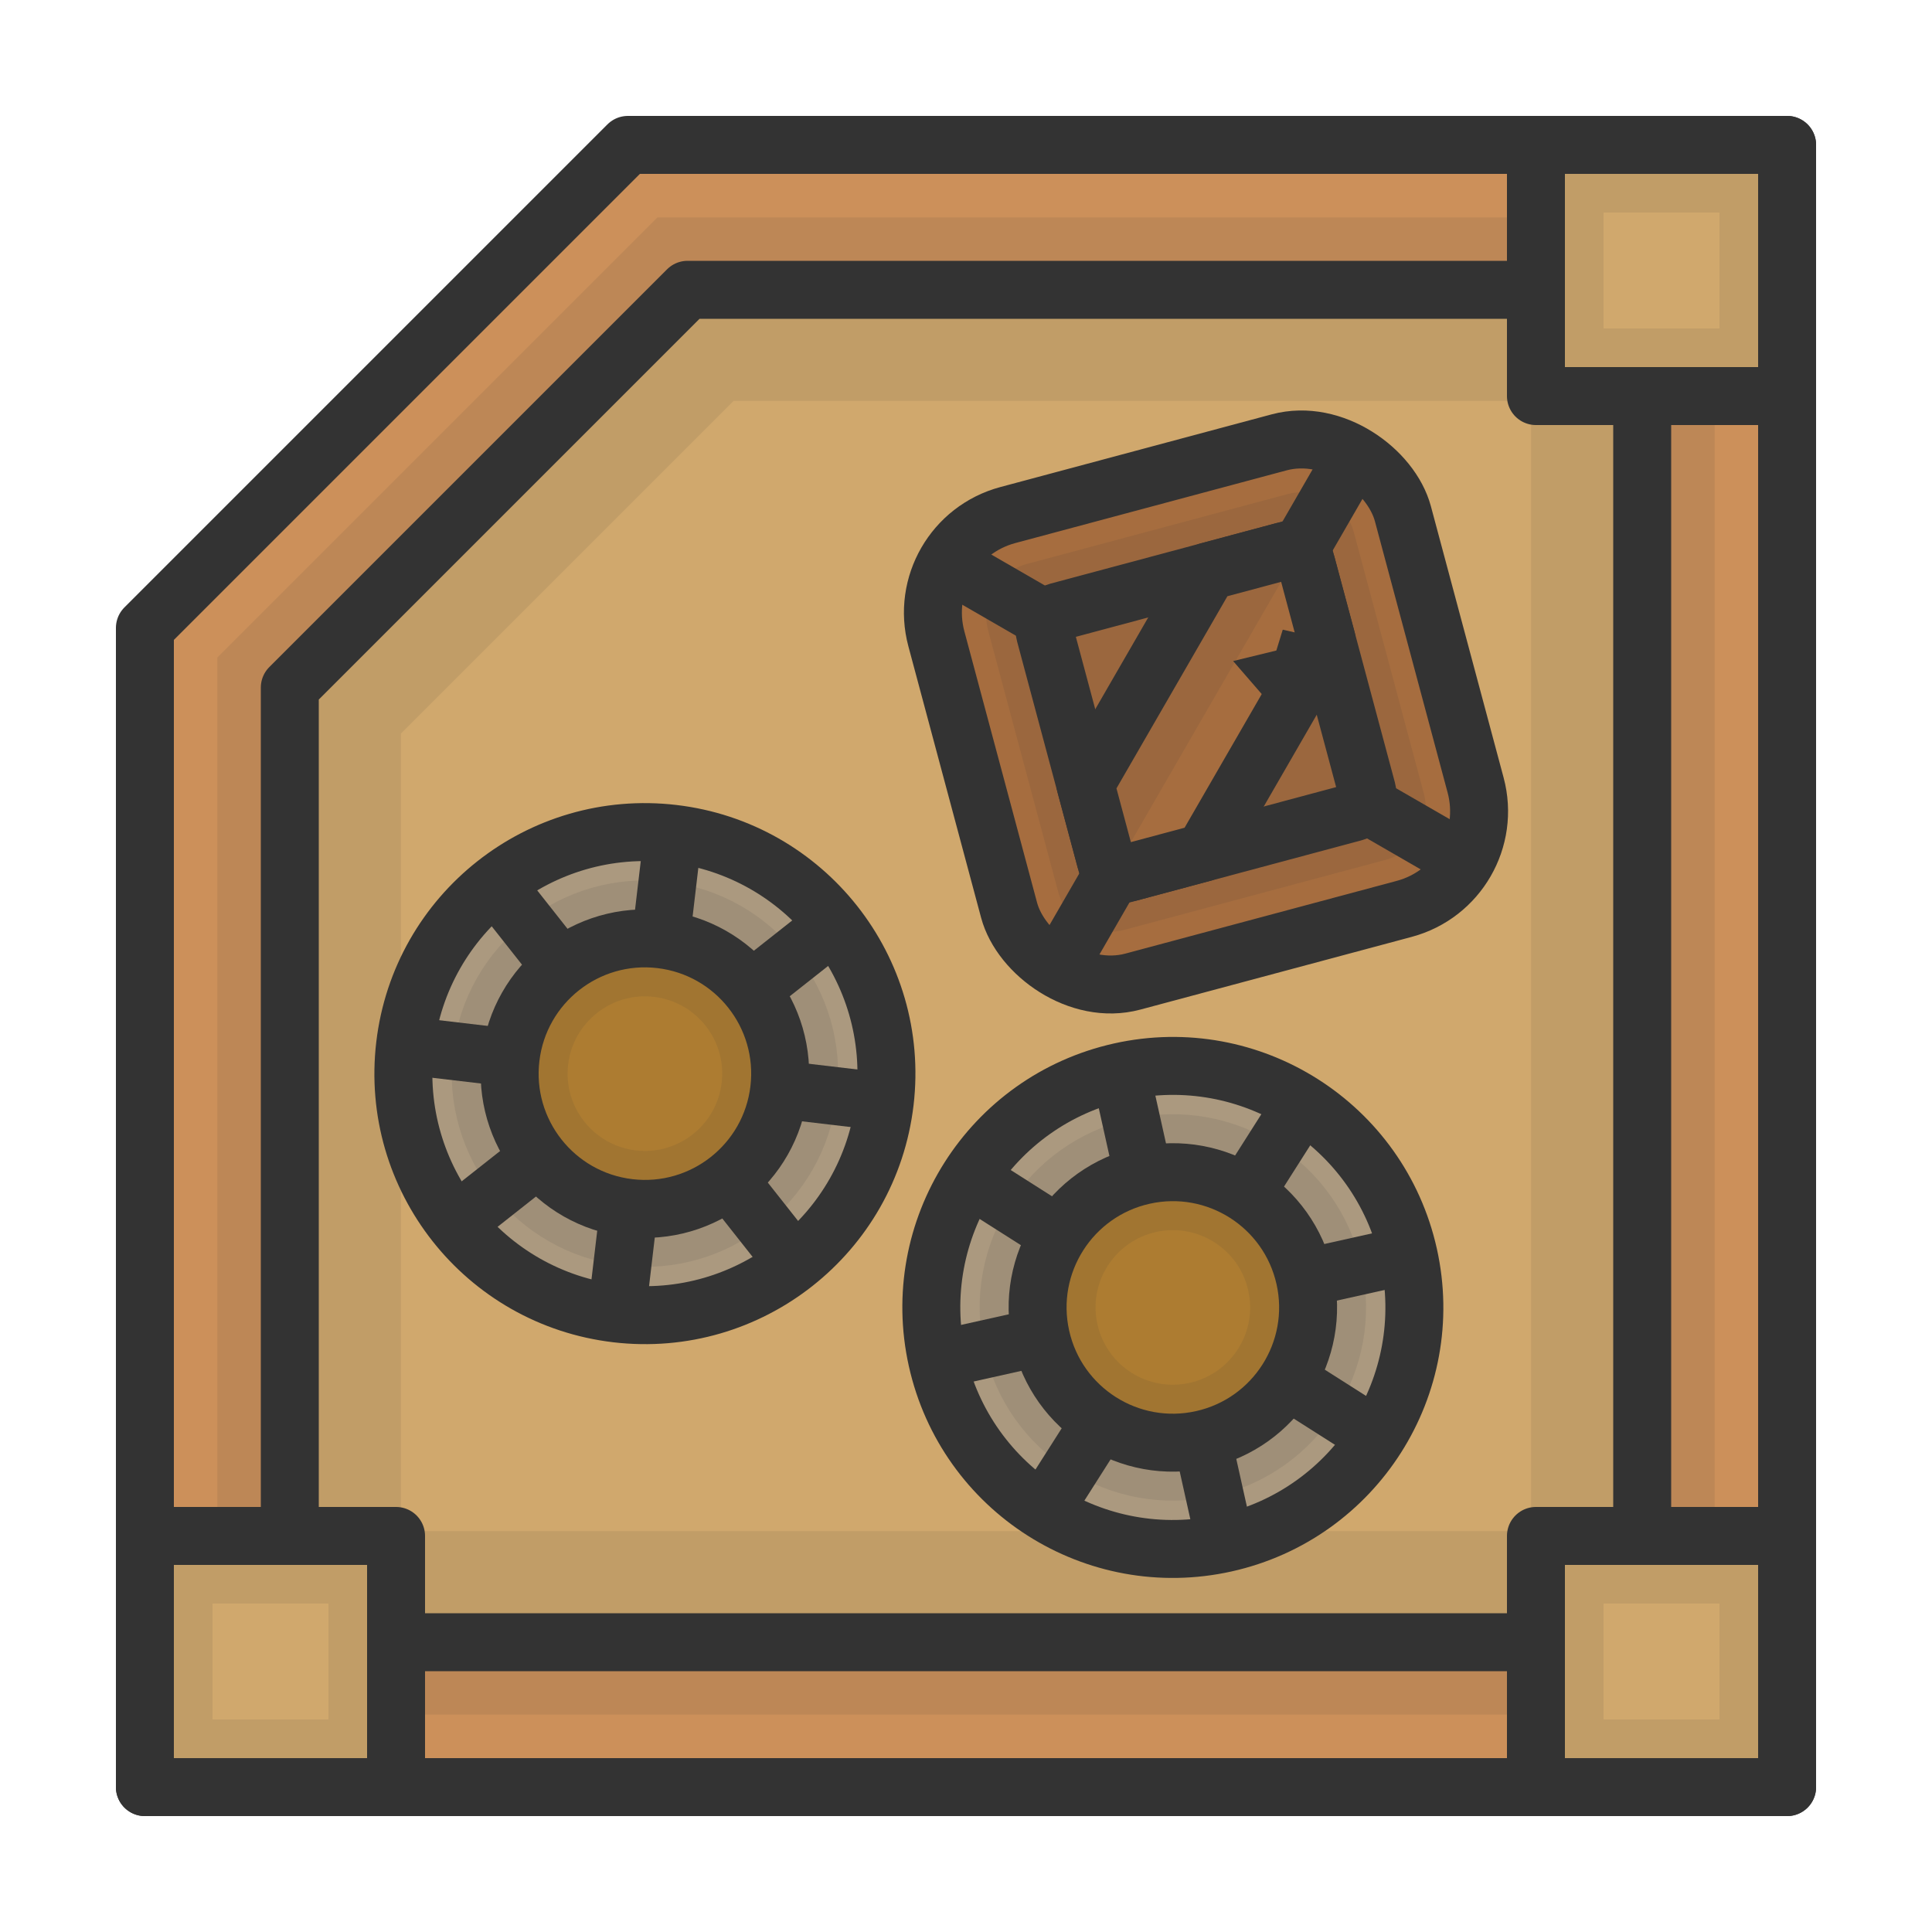 <?xml version="1.0" encoding="UTF-8" standalone="no"?>
<!-- Created with Inkscape (http://www.inkscape.org/) -->

<svg
   width="500mm"
   height="500mm"
   viewBox="0 0 500 500"
   version="1.1"
   id="svg5"
   inkscape:version="1.3 (0e150ed, 2023-07-21)"
   sodipodi:docname="building1.svg"
   xmlns:inkscape="http://www.inkscape.org/namespaces/inkscape"
   xmlns:sodipodi="http://sodipodi.sourceforge.net/DTD/sodipodi-0.dtd"
   xmlns="http://www.w3.org/2000/svg"
   xmlns:svg="http://www.w3.org/2000/svg">
  <sodipodi:namedview
     id="namedview7"
     pagecolor="#ffffff"
     bordercolor="#666666"
     borderopacity="1.0"
     inkscape:pageshadow="2"
     inkscape:pageopacity="0.0"
     inkscape:pagecheckerboard="0"
     inkscape:document-units="mm"
     showgrid="false"
     inkscape:zoom="0.14949788"
     inkscape:cx="869.57755"
     inkscape:cy="892.98925"
     inkscape:window-width="1312"
     inkscape:window-height="722"
     inkscape:window-x="0"
     inkscape:window-y="25"
     inkscape:window-maximized="0"
     inkscape:current-layer="layer1"
     inkscape:showpageshadow="2"
     inkscape:deskcolor="#d1d1d1" />
  <defs
     id="defs2" />
  <g
     inkscape:label="Layer 1"
     inkscape:groupmode="layer"
     id="layer1">
    <g
       id="g1">
      <g
         id="g29601"
         transform="matrix(5,0,0,5,2.5e-6,-9.5367432e-6)">
        <path
           style="fill:#cc905a;fill-opacity:1;stroke:#333333;stroke-width:3;stroke-linecap:butt;stroke-linejoin:round;stroke-miterlimit:4;stroke-dasharray:none;stroke-opacity:1"
           d="M 7.5,92.5 V 32.5 L 32.5,7.5 H 92.5 V 92.5 Z"
           id="path1085" />
        <path
           style="fill:#d0a86d;fill-opacity:1;stroke:#333333;stroke-width:3;stroke-linecap:butt;stroke-linejoin:round;stroke-miterlimit:4;stroke-dasharray:none;stroke-opacity:1"
           d="M 15,85 V 35.588 L 35.588,15 H 85 v 70 z"
           id="path1085-6" />
        <path
           style="fill:none;fill-opacity:1;stroke:#333333;stroke-width:9.5;stroke-linecap:butt;stroke-linejoin:miter;stroke-miterlimit:4;stroke-dasharray:none;stroke-opacity:0.1"
           d="M 16,84 V 36 L 36,16 h 48 v 68 z"
           id="path1085-6-90" />
        <path
           style="fill:none;fill-opacity:1;stroke:#333333;stroke-width:0;stroke-linecap:butt;stroke-linejoin:round;stroke-miterlimit:4;stroke-dasharray:none;stroke-opacity:0.1"
           d="M 50,82.5 V 36.618 L 30.882,17.5 H -15 v 65 z"
           id="path1085-6-9" />
      </g>
      <g
         id="g20707"
         transform="matrix(5,0,0,5,2.5e-6,-9.5367432e-6)">
        <rect
           style="fill:#d0a86d;fill-opacity:1;fill-rule:evenodd;stroke:#333333;stroke-width:3;stroke-linecap:round;stroke-linejoin:round;stroke-miterlimit:4;stroke-dasharray:none;stroke-dashoffset:188.976;stroke-opacity:1"
           id="rect18654"
           width="13"
           height="13"
           x="79.5"
           y="7.5"
           ry="0" />
        <rect
           style="fill:none;fill-opacity:1;fill-rule:evenodd;stroke:#333333;stroke-width:3;stroke-linecap:round;stroke-linejoin:round;stroke-miterlimit:4;stroke-dasharray:none;stroke-dashoffset:188.976;stroke-opacity:0.1"
           id="rect20543"
           width="9"
           height="9"
           x="81.5"
           y="9.5" />
      </g>
      <g
         id="g20707-5"
         transform="matrix(5,0,0,5,2.5e-6,360)">
        <rect
           style="fill:#d0a86d;fill-opacity:1;fill-rule:evenodd;stroke:#333333;stroke-width:3;stroke-linecap:round;stroke-linejoin:round;stroke-miterlimit:4;stroke-dasharray:none;stroke-dashoffset:188.976;stroke-opacity:1"
           id="rect18654-1"
           width="13"
           height="13"
           x="79.5"
           y="7.5"
           ry="0" />
        <rect
           style="fill:none;fill-opacity:1;fill-rule:evenodd;stroke:#333333;stroke-width:3;stroke-linecap:round;stroke-linejoin:round;stroke-miterlimit:4;stroke-dasharray:none;stroke-dashoffset:188.976;stroke-opacity:0.1"
           id="rect20543-1"
           width="9"
           height="9"
           x="81.5"
           y="9.5" />
      </g>
      <g
         id="g20707-1"
         transform="matrix(5,0,0,5,-360,360)">
        <rect
           style="fill:#d0a86d;fill-opacity:1;fill-rule:evenodd;stroke:#333333;stroke-width:3;stroke-linecap:round;stroke-linejoin:round;stroke-miterlimit:4;stroke-dasharray:none;stroke-dashoffset:188.976;stroke-opacity:1"
           id="rect18654-12"
           width="13"
           height="13"
           x="79.5"
           y="7.5"
           ry="0" />
        <rect
           style="fill:none;fill-opacity:1;fill-rule:evenodd;stroke:#333333;stroke-width:3;stroke-linecap:round;stroke-linejoin:round;stroke-miterlimit:4;stroke-dasharray:none;stroke-dashoffset:188.976;stroke-opacity:0.1"
           id="rect20543-8"
           width="9"
           height="9"
           x="81.5"
           y="9.5" />
      </g>
      <g
         id="g18120-0"
         transform="matrix(4.966,0.585,-0.585,4.966,168.563,201.868)">
        <circle
           style="fill:#ab997f;fill-opacity:1;fill-rule:evenodd;stroke:#333333;stroke-width:3;stroke-linecap:round;stroke-linejoin:round;stroke-miterlimit:4;stroke-dasharray:none;stroke-dashoffset:188.976;stroke-opacity:1"
           id="path12881-6-8-8"
           cx="1.448"
           cy="15.131"
           r="12.5"
           inkscape:transform-center-x="9.3305673"
           inkscape:transform-center-y="6.2203782" />
        <path
           style="fill:none;stroke:#333333;stroke-width:3;stroke-linecap:butt;stroke-linejoin:miter;stroke-miterlimit:4;stroke-dasharray:none;stroke-opacity:1"
           d="m -10.052,15.131 h 23"
           id="path17233-7-1" />
        <path
           style="fill:none;stroke:#333333;stroke-width:3;stroke-linecap:butt;stroke-linejoin:miter;stroke-miterlimit:4;stroke-dasharray:none;stroke-opacity:1"
           d="M -6.684,6.999 9.58,23.263"
           id="path17233-3-9-1" />
        <path
           style="fill:none;stroke:#333333;stroke-width:3;stroke-linecap:butt;stroke-linejoin:miter;stroke-miterlimit:4;stroke-dasharray:none;stroke-opacity:1"
           d="m 1.448,3.631 v 23"
           id="path17233-6-1-9" />
        <path
           style="fill:none;stroke:#333333;stroke-width:3;stroke-linecap:butt;stroke-linejoin:miter;stroke-miterlimit:4;stroke-dasharray:none;stroke-opacity:1"
           d="M -6.684,23.263 9.58,6.999"
           id="path17233-2-5-8" />
        <circle
           style="fill:#ad7c31;fill-opacity:1;fill-rule:evenodd;stroke:#333333;stroke-width:3;stroke-linecap:round;stroke-linejoin:round;stroke-miterlimit:4;stroke-dasharray:none;stroke-dashoffset:188.976;stroke-opacity:1"
           id="path12881-1-9"
           cx="1.448"
           cy="15.131"
           r="7" />
        <ellipse
           style="fill:none;fill-opacity:1;fill-rule:evenodd;stroke:#333333;stroke-width:6;stroke-linecap:round;stroke-linejoin:round;stroke-miterlimit:4;stroke-dasharray:none;stroke-dashoffset:188.976;stroke-opacity:0.1"
           id="path18009-8"
           cx="1.448"
           cy="15.131"
           rx="7"
           ry="7" />
      </g>
      <g
         id="g18120-2"
         transform="matrix(4.88,-1.087,1.087,4.88,280.019,266.098)">
        <circle
           style="fill:#ab997f;fill-opacity:1;fill-rule:evenodd;stroke:#333333;stroke-width:3;stroke-linecap:round;stroke-linejoin:round;stroke-miterlimit:4;stroke-dasharray:none;stroke-dashoffset:188.976;stroke-opacity:1"
           id="path12881-6-8-7"
           cx="1.448"
           cy="15.131"
           r="12.5"
           inkscape:transform-center-x="9.3305673"
           inkscape:transform-center-y="6.2203782" />
        <path
           style="fill:none;stroke:#333333;stroke-width:3;stroke-linecap:butt;stroke-linejoin:miter;stroke-miterlimit:4;stroke-dasharray:none;stroke-opacity:1"
           d="m -10.052,15.131 h 23"
           id="path17233-7-2" />
        <path
           style="fill:none;stroke:#333333;stroke-width:3;stroke-linecap:butt;stroke-linejoin:miter;stroke-miterlimit:4;stroke-dasharray:none;stroke-opacity:1"
           d="M -6.684,6.999 9.58,23.263"
           id="path17233-3-9-3" />
        <path
           style="fill:none;stroke:#333333;stroke-width:3;stroke-linecap:butt;stroke-linejoin:miter;stroke-miterlimit:4;stroke-dasharray:none;stroke-opacity:1"
           d="m 1.448,3.631 v 23"
           id="path17233-6-1-2" />
        <path
           style="fill:none;stroke:#333333;stroke-width:3;stroke-linecap:butt;stroke-linejoin:miter;stroke-miterlimit:4;stroke-dasharray:none;stroke-opacity:1"
           d="M -6.684,23.263 9.58,6.999"
           id="path17233-2-5-2" />
        <circle
           style="fill:#ad7c31;fill-opacity:1;fill-rule:evenodd;stroke:#333333;stroke-width:3;stroke-linecap:round;stroke-linejoin:round;stroke-miterlimit:4;stroke-dasharray:none;stroke-dashoffset:188.976;stroke-opacity:1"
           id="path12881-1-8"
           cx="1.448"
           cy="15.131"
           r="7" />
        <ellipse
           style="fill:none;fill-opacity:1;fill-rule:evenodd;stroke:#333333;stroke-width:6;stroke-linecap:round;stroke-linejoin:round;stroke-miterlimit:4;stroke-dasharray:none;stroke-dashoffset:188.976;stroke-opacity:0.1"
           id="path18009-9"
           cx="1.448"
           cy="15.131"
           rx="7"
           ry="7" />
      </g>
      <g
         id="g2"
         transform="rotate(-15,608.504,-770.888)">
        <rect
           style="fill:#a66d3f;fill-opacity:1;fill-rule:evenodd;stroke:#333333;stroke-width:15;stroke-linecap:round;stroke-linejoin:round;stroke-miterlimit:4;stroke-dasharray:none;stroke-dashoffset:188.976;stroke-opacity:1"
           id="rect5899"
           width="125"
           height="125"
           x="12.5"
           y="12.5"
           ry="26.147" />
        <rect
           style="fill:none;fill-opacity:1;fill-rule:evenodd;stroke:#333333;stroke-width:28;stroke-linecap:round;stroke-linejoin:round;stroke-miterlimit:4;stroke-dasharray:none;stroke-dashoffset:188.976;stroke-opacity:0.1"
           id="rect5899-1-2"
           width="70"
           height="70"
           x="40"
           y="40"
           ry="0" />
        <rect
           style="fill:#9b673e;fill-opacity:1;fill-rule:evenodd;stroke:#333333;stroke-width:15;stroke-linecap:round;stroke-linejoin:round;stroke-miterlimit:4;stroke-dasharray:none;stroke-dashoffset:188.976;stroke-opacity:1"
           id="rect5899-1"
           width="70"
           height="70"
           x="40"
           y="40"
           ry="4.768" />
        <path
           style="fill:#a66d3f;fill-opacity:1;stroke:#333333;stroke-width:15;stroke-linecap:butt;stroke-linejoin:round;stroke-miterlimit:4;stroke-dasharray:none;stroke-opacity:1"
           d="m 40,110 -5e-6,-25 45,-45 25,5e-6 5e-5,25 L 65,110 Z"
           id="path7105"
           sodipodi:nodetypes="ccccccc" />
        <path
           style="fill:#333333;fill-opacity:0.1;stroke:#000000;stroke-width:0;stroke-linecap:butt;stroke-linejoin:miter;stroke-miterlimit:4;stroke-dasharray:none;stroke-opacity:1"
           d="M 40,110 V 85 L 85,40 H 110 Z"
           id="path9607" />
        <path
           style="fill:none;stroke:#333333;stroke-width:15;stroke-linecap:butt;stroke-linejoin:miter;stroke-dasharray:none;stroke-opacity:1"
           d="M 110,40 132.5,17.5"
           id="path1"
           sodipodi:nodetypes="cc" />
        <path
           style="fill:none;stroke:#333333;stroke-width:15;stroke-linecap:butt;stroke-linejoin:miter;stroke-dasharray:none;stroke-opacity:1"
           d="m 132.5,132.5 -22.5,-22.5"
           id="path1-5"
           sodipodi:nodetypes="cc" />
        <path
           style="fill:none;stroke:#333333;stroke-width:15;stroke-linecap:butt;stroke-linejoin:miter;stroke-dasharray:none;stroke-opacity:1"
           d="m 40,40 -22.5,-22.5"
           id="path1-1"
           sodipodi:nodetypes="cc" />
        <path
           style="fill:none;stroke:#333333;stroke-width:15;stroke-linecap:butt;stroke-linejoin:miter;stroke-dasharray:none;stroke-opacity:1"
           d="m 17.5,132.5 22.5,-22.5"
           id="path1-5-8"
           sodipodi:nodetypes="cc" />
        <path
           style="fill:#333333;fill-opacity:1;stroke:#000000;stroke-width:0;stroke-linecap:butt;stroke-linejoin:miter;stroke-dasharray:none;stroke-opacity:1"
           d="m 94.329,82.888 -9.137,-18.801 11.509,0.264 2.999,-4.783 10.3,5.433 z"
           id="path2" />
      </g>
    </g>
  </g>
</svg>
